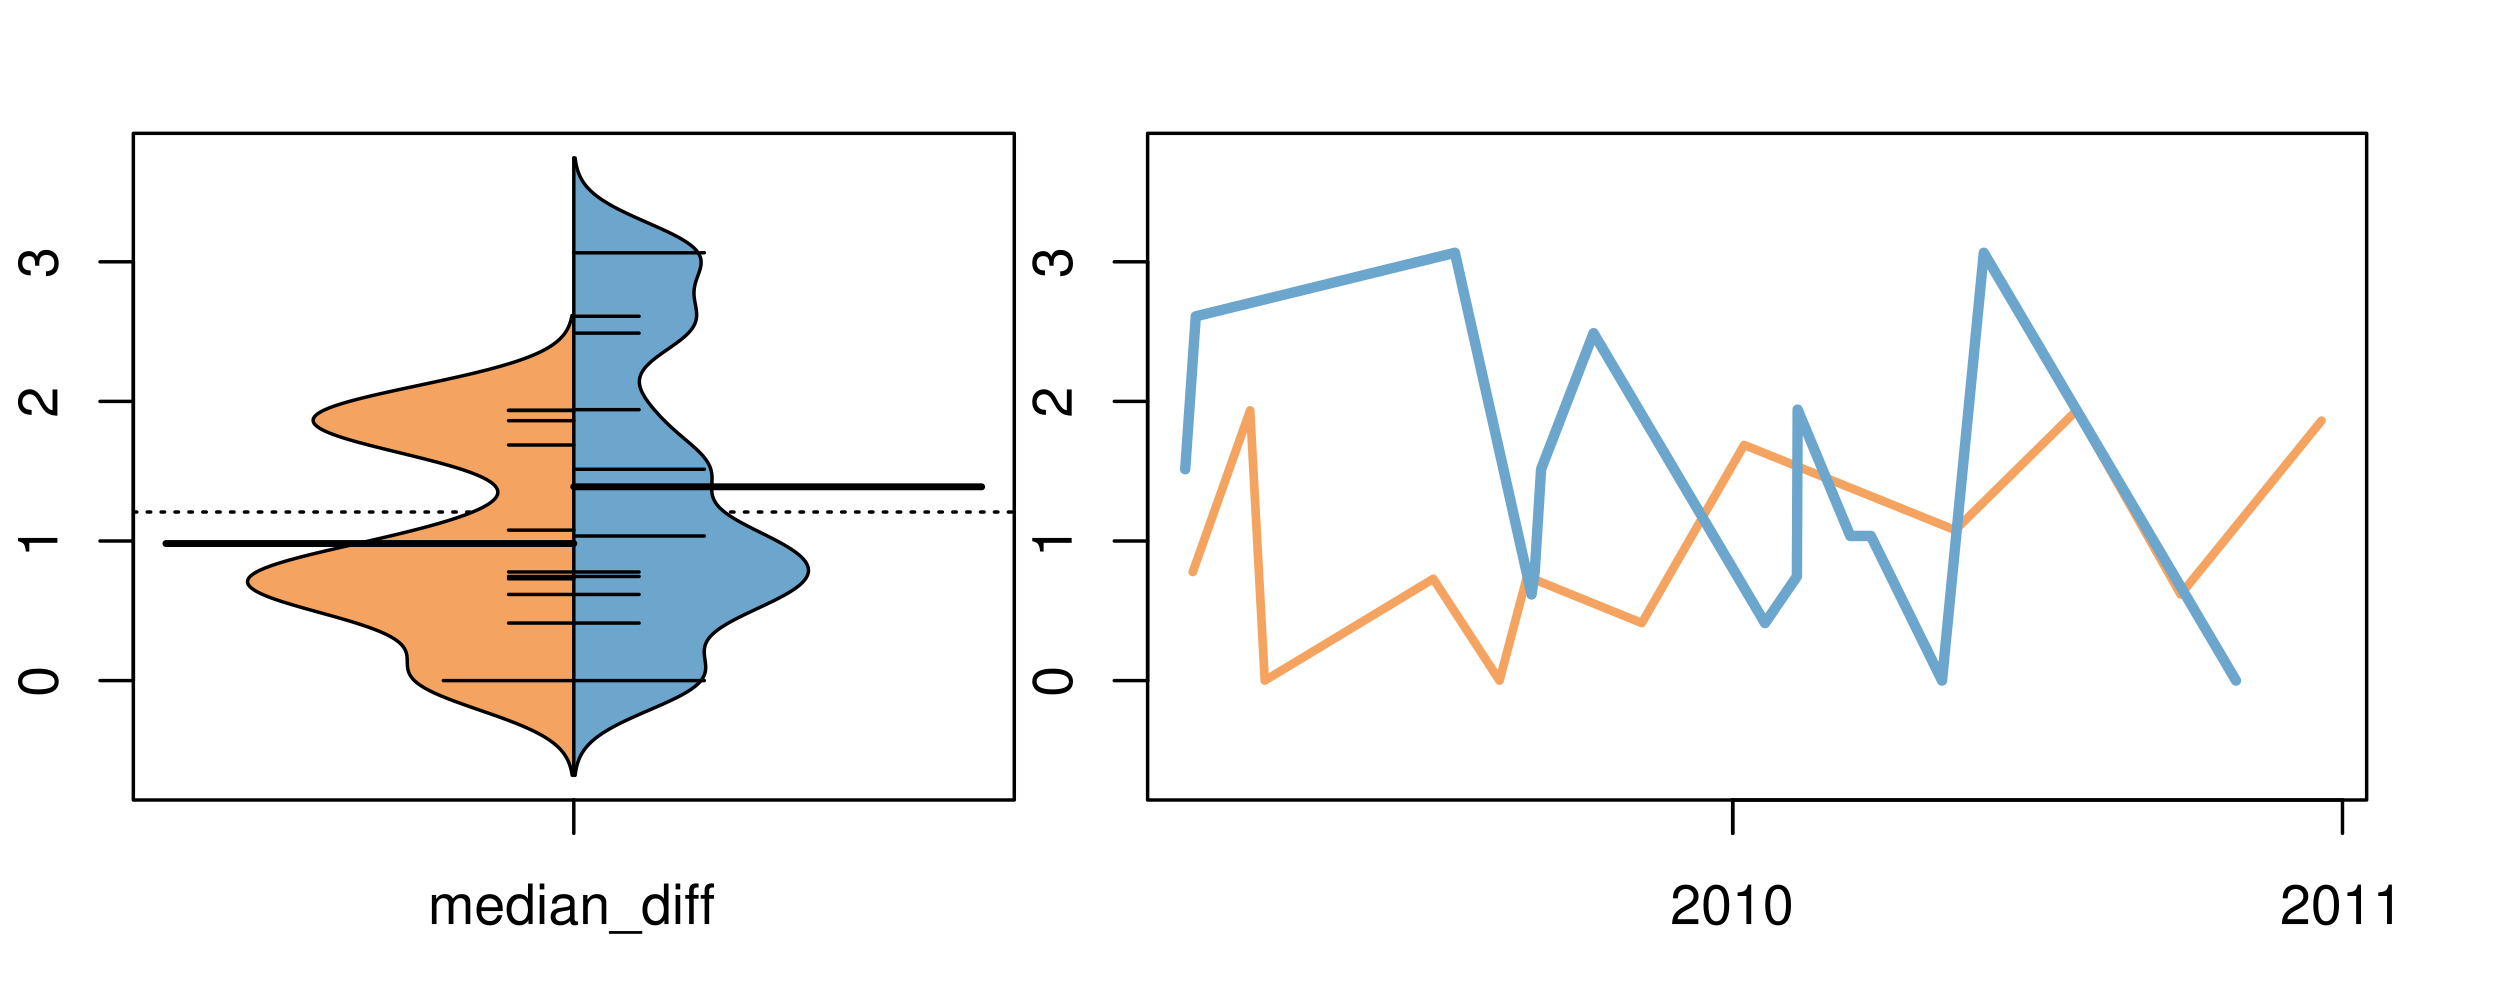 <?xml version="1.0" encoding="UTF-8"?>
<svg xmlns="http://www.w3.org/2000/svg" xmlns:xlink="http://www.w3.org/1999/xlink" width="540pt" height="216pt" viewBox="0 0 540 216" version="1.1">
<defs>
<g>
<symbol overflow="visible" id="glyph0-0">
<path style="stroke:none;" d="M -8.516 -3.297 C -8.516 -2.516 -8.156 -1.781 -7.578 -1.344 C -6.828 -0.797 -5.688 -0.516 -4.109 -0.516 C -1.25 -0.516 0.281 -1.469 0.281 -3.297 C 0.281 -5.094 -1.25 -6.078 -4.047 -6.078 C -5.703 -6.078 -6.797 -5.812 -7.578 -5.25 C -8.172 -4.812 -8.516 -4.109 -8.516 -3.297 Z M -7.578 -3.297 C -7.578 -4.438 -6.422 -5 -4.141 -5 C -1.734 -5 -0.594 -4.453 -0.594 -3.281 C -0.594 -2.156 -1.781 -1.594 -4.109 -1.594 C -6.438 -1.594 -7.578 -2.156 -7.578 -3.297 Z M -7.578 -3.297 "/>
</symbol>
<symbol overflow="visible" id="glyph0-1">
<path style="stroke:none;" d="M -6.062 -3.109 L 0 -3.109 L 0 -4.156 L -8.516 -4.156 L -8.516 -3.469 C -7.203 -3.094 -7.016 -2.859 -6.812 -1.219 L -6.062 -1.219 Z M -6.062 -3.109 "/>
</symbol>
<symbol overflow="visible" id="glyph0-2">
<path style="stroke:none;" d="M -1.047 -6.078 L -1.047 -1.594 C -1.734 -1.703 -2.188 -2.094 -2.797 -3.125 L -3.438 -4.328 C -4.094 -5.516 -4.969 -6.125 -6.016 -6.125 C -6.719 -6.125 -7.375 -5.844 -7.844 -5.344 C -8.297 -4.844 -8.516 -4.219 -8.516 -3.406 C -8.516 -2.328 -8.125 -1.531 -7.406 -1.062 C -6.953 -0.75 -6.422 -0.625 -5.562 -0.594 L -5.562 -1.656 C -6.125 -1.688 -6.484 -1.766 -6.75 -1.906 C -7.266 -2.188 -7.578 -2.734 -7.578 -3.375 C -7.578 -4.328 -6.906 -5.047 -5.984 -5.047 C -5.312 -5.047 -4.734 -4.656 -4.312 -3.906 L -3.688 -2.797 C -2.672 -1.016 -1.875 -0.5 0 -0.406 L 0 -6.078 Z M -1.047 -6.078 "/>
</symbol>
<symbol overflow="visible" id="glyph0-3">
<path style="stroke:none;" d="M -3.906 -2.656 L -3.906 -3.234 C -3.906 -4.391 -3.391 -4.984 -2.359 -4.984 C -1.297 -4.984 -0.656 -4.328 -0.656 -3.234 C -0.656 -2.078 -1.234 -1.516 -2.469 -1.438 L -2.469 -0.391 C -1.781 -0.438 -1.344 -0.547 -0.953 -0.75 C -0.141 -1.188 0.281 -2.031 0.281 -3.188 C 0.281 -4.938 -0.766 -6.078 -2.375 -6.078 C -3.453 -6.078 -4.062 -5.656 -4.406 -4.625 C -4.719 -5.422 -5.312 -5.812 -6.172 -5.812 C -7.625 -5.812 -8.516 -4.844 -8.516 -3.234 C -8.516 -1.516 -7.578 -0.594 -5.766 -0.562 L -5.766 -1.625 C -6.281 -1.625 -6.562 -1.688 -6.828 -1.812 C -7.297 -2.047 -7.578 -2.578 -7.578 -3.234 C -7.578 -4.172 -7.031 -4.734 -6.125 -4.734 C -5.531 -4.734 -5.172 -4.531 -4.984 -4.062 C -4.859 -3.766 -4.812 -3.391 -4.797 -2.656 Z M -3.906 -2.656 "/>
</symbol>
<symbol overflow="visible" id="glyph0-4">
<path style="stroke:none;" d="M -8.75 -5.938 L -8.75 -4.938 L -5.5 -4.938 C -6.125 -4.531 -6.469 -3.859 -6.469 -3.016 C -6.469 -1.375 -5.156 -0.312 -3.156 -0.312 C -1.031 -0.312 0.281 -1.359 0.281 -3.047 C 0.281 -3.906 -0.047 -4.516 -0.828 -5.047 L 0 -5.047 L 0 -5.938 Z M -5.531 -3.188 C -5.531 -4.266 -4.578 -4.938 -3.078 -4.938 C -1.625 -4.938 -0.656 -4.25 -0.656 -3.188 C -0.656 -2.094 -1.625 -1.359 -3.094 -1.359 C -4.562 -1.359 -5.531 -2.094 -5.531 -3.188 Z M -5.531 -3.188 "/>
</symbol>
<symbol overflow="visible" id="glyph0-5">
<path style="stroke:none;" d="M -6.281 -3.094 L -6.281 -2.047 L -7.266 -2.047 C -7.688 -2.047 -7.906 -2.297 -7.906 -2.75 C -7.906 -2.828 -7.906 -2.875 -7.891 -3.094 L -8.719 -3.094 C -8.766 -2.875 -8.781 -2.734 -8.781 -2.531 C -8.781 -1.609 -8.25 -1.062 -7.359 -1.062 L -6.281 -1.062 L -6.281 -0.219 L -5.469 -0.219 L -5.469 -1.062 L 0 -1.062 L 0 -2.047 L -5.469 -2.047 L -5.469 -3.094 Z M -6.281 -3.094 "/>
</symbol>
<symbol overflow="visible" id="glyph0-6">
<path style="stroke:none;" d="M 1.516 -6.938 L 1.516 0.266 L 2.109 0.266 L 2.109 -6.938 Z M 1.516 -6.938 "/>
</symbol>
<symbol overflow="visible" id="glyph0-7">
<path style="stroke:none;" d="M -6.469 -3.266 C -6.469 -1.5 -5.203 -0.438 -3.094 -0.438 C -0.984 -0.438 0.281 -1.484 0.281 -3.281 C 0.281 -5.047 -0.984 -6.125 -3.047 -6.125 C -5.219 -6.125 -6.469 -5.078 -6.469 -3.266 Z M -5.547 -3.281 C -5.547 -4.406 -4.625 -5.078 -3.062 -5.078 C -1.578 -5.078 -0.641 -4.375 -0.641 -3.281 C -0.641 -2.156 -1.578 -1.469 -3.094 -1.469 C -4.609 -1.469 -5.547 -2.156 -5.547 -3.281 Z M -5.547 -3.281 "/>
</symbol>
<symbol overflow="visible" id="glyph0-8">
<path style="stroke:none;" d="M -8.75 -1.828 L -8.75 -0.812 L 0 -0.812 L 0 -1.828 Z M -8.75 -1.828 "/>
</symbol>
<symbol overflow="visible" id="glyph0-9">
<path style="stroke:none;" d="M -1.25 -2.297 L -1.25 -1.047 L 0 -1.047 L 0 -2.297 Z M -1.25 -2.297 "/>
</symbol>
<symbol overflow="visible" id="glyph0-10">
<path style="stroke:none;" d="M 0 -3.422 L -6.281 -5.828 L -6.281 -4.703 L -1.188 -2.922 L -6.281 -1.25 L -6.281 -0.125 L 0 -2.328 Z M 0 -3.422 "/>
</symbol>
<symbol overflow="visible" id="glyph0-11">
<path style="stroke:none;" d="M -0.594 -6.422 C -0.562 -6.312 -0.562 -6.266 -0.562 -6.203 C -0.562 -5.859 -0.75 -5.656 -1.062 -5.656 L -4.75 -5.656 C -5.875 -5.656 -6.469 -4.844 -6.469 -3.297 C -6.469 -2.391 -6.203 -1.625 -5.734 -1.219 C -5.406 -0.922 -5.047 -0.797 -4.422 -0.781 L -4.422 -1.781 C -5.203 -1.875 -5.547 -2.328 -5.547 -3.266 C -5.547 -4.156 -5.203 -4.672 -4.609 -4.672 L -4.344 -4.672 C -3.922 -4.672 -3.75 -4.422 -3.641 -3.625 C -3.469 -2.203 -3.422 -1.984 -3.266 -1.609 C -2.969 -0.875 -2.406 -0.5 -1.578 -0.5 C -0.438 -0.5 0.281 -1.297 0.281 -2.562 C 0.281 -3.359 0 -4 -0.641 -4.703 C -0.016 -4.781 0.281 -5.094 0.281 -5.734 C 0.281 -5.938 0.25 -6.094 0.172 -6.422 Z M -1.984 -4.672 C -1.641 -4.672 -1.438 -4.578 -1.156 -4.266 C -0.797 -3.859 -0.594 -3.375 -0.594 -2.781 C -0.594 -2 -0.969 -1.547 -1.609 -1.547 C -2.266 -1.547 -2.609 -1.984 -2.766 -3.062 C -2.906 -4.109 -2.953 -4.328 -3.109 -4.672 Z M -1.984 -4.672 "/>
</symbol>
<symbol overflow="visible" id="glyph0-12">
<path style="stroke:none;" d="M 0 -5.781 L -6.281 -5.781 L -6.281 -4.781 L -2.719 -4.781 C -1.438 -4.781 -0.594 -4.109 -0.594 -3.078 C -0.594 -2.281 -1.078 -1.781 -1.844 -1.781 L -6.281 -1.781 L -6.281 -0.781 L -1.438 -0.781 C -0.391 -0.781 0.281 -1.562 0.281 -2.781 C 0.281 -3.703 -0.047 -4.297 -0.875 -4.891 L 0 -4.891 Z M 0 -5.781 "/>
</symbol>
<symbol overflow="visible" id="glyph0-13">
<path style="stroke:none;" d="M -2.812 -6.156 C -3.766 -6.156 -4.344 -6.078 -4.812 -5.906 C -5.844 -5.5 -6.469 -4.531 -6.469 -3.359 C -6.469 -1.609 -5.125 -0.484 -3.062 -0.484 C -1 -0.484 0.281 -1.578 0.281 -3.344 C 0.281 -4.781 -0.547 -5.766 -1.906 -6.031 L -1.906 -5.016 C -1.078 -4.734 -0.641 -4.172 -0.641 -3.375 C -0.641 -2.734 -0.938 -2.203 -1.469 -1.859 C -1.828 -1.625 -2.188 -1.531 -2.812 -1.531 Z M -3.625 -1.547 C -4.781 -1.625 -5.547 -2.344 -5.547 -3.344 C -5.547 -4.328 -4.734 -5.094 -3.703 -5.094 C -3.672 -5.094 -3.641 -5.094 -3.625 -5.078 Z M -3.625 -1.547 "/>
</symbol>
<symbol overflow="visible" id="glyph1-0">
<path style="stroke:none;" d="M 0.844 -6.281 L 0.844 0 L 1.844 0 L 1.844 -3.953 C 1.844 -4.859 2.516 -5.594 3.328 -5.594 C 4.062 -5.594 4.484 -5.141 4.484 -4.328 L 4.484 0 L 5.5 0 L 5.5 -3.953 C 5.5 -4.859 6.156 -5.594 6.969 -5.594 C 7.703 -5.594 8.141 -5.125 8.141 -4.328 L 8.141 0 L 9.141 0 L 9.141 -4.719 C 9.141 -5.844 8.5 -6.469 7.312 -6.469 C 6.484 -6.469 5.969 -6.219 5.391 -5.516 C 5.016 -6.188 4.516 -6.469 3.703 -6.469 C 2.859 -6.469 2.297 -6.156 1.766 -5.406 L 1.766 -6.281 Z M 0.844 -6.281 "/>
</symbol>
<symbol overflow="visible" id="glyph1-1">
<path style="stroke:none;" d="M 6.156 -2.812 C 6.156 -3.766 6.078 -4.344 5.906 -4.812 C 5.5 -5.844 4.531 -6.469 3.359 -6.469 C 1.609 -6.469 0.484 -5.125 0.484 -3.062 C 0.484 -1 1.578 0.281 3.344 0.281 C 4.781 0.281 5.766 -0.547 6.031 -1.906 L 5.016 -1.906 C 4.734 -1.078 4.172 -0.641 3.375 -0.641 C 2.734 -0.641 2.203 -0.938 1.859 -1.469 C 1.625 -1.828 1.531 -2.188 1.531 -2.812 Z M 1.547 -3.625 C 1.625 -4.781 2.344 -5.547 3.344 -5.547 C 4.328 -5.547 5.094 -4.734 5.094 -3.703 C 5.094 -3.672 5.094 -3.641 5.078 -3.625 Z M 1.547 -3.625 "/>
</symbol>
<symbol overflow="visible" id="glyph1-2">
<path style="stroke:none;" d="M 5.938 -8.75 L 4.938 -8.75 L 4.938 -5.5 C 4.531 -6.125 3.859 -6.469 3.016 -6.469 C 1.375 -6.469 0.312 -5.156 0.312 -3.156 C 0.312 -1.031 1.359 0.281 3.047 0.281 C 3.906 0.281 4.516 -0.047 5.047 -0.828 L 5.047 0 L 5.938 0 Z M 3.188 -5.531 C 4.266 -5.531 4.938 -4.578 4.938 -3.078 C 4.938 -1.625 4.25 -0.656 3.188 -0.656 C 2.094 -0.656 1.359 -1.625 1.359 -3.094 C 1.359 -4.562 2.094 -5.531 3.188 -5.531 Z M 3.188 -5.531 "/>
</symbol>
<symbol overflow="visible" id="glyph1-3">
<path style="stroke:none;" d="M 1.797 -6.281 L 0.797 -6.281 L 0.797 0 L 1.797 0 Z M 1.797 -8.75 L 0.797 -8.75 L 0.797 -7.484 L 1.797 -7.484 Z M 1.797 -8.75 "/>
</symbol>
<symbol overflow="visible" id="glyph1-4">
<path style="stroke:none;" d="M 6.422 -0.594 C 6.312 -0.562 6.266 -0.562 6.203 -0.562 C 5.859 -0.562 5.656 -0.75 5.656 -1.062 L 5.656 -4.75 C 5.656 -5.875 4.844 -6.469 3.297 -6.469 C 2.391 -6.469 1.625 -6.203 1.219 -5.734 C 0.922 -5.406 0.797 -5.047 0.781 -4.422 L 1.781 -4.422 C 1.875 -5.203 2.328 -5.547 3.266 -5.547 C 4.156 -5.547 4.672 -5.203 4.672 -4.609 L 4.672 -4.344 C 4.672 -3.922 4.422 -3.75 3.625 -3.641 C 2.203 -3.469 1.984 -3.422 1.609 -3.266 C 0.875 -2.969 0.5 -2.406 0.5 -1.578 C 0.5 -0.438 1.297 0.281 2.562 0.281 C 3.359 0.281 4 0 4.703 -0.641 C 4.781 -0.016 5.094 0.281 5.734 0.281 C 5.938 0.281 6.094 0.25 6.422 0.172 Z M 4.672 -1.984 C 4.672 -1.641 4.578 -1.438 4.266 -1.156 C 3.859 -0.797 3.375 -0.594 2.781 -0.594 C 2 -0.594 1.547 -0.969 1.547 -1.609 C 1.547 -2.266 1.984 -2.609 3.062 -2.766 C 4.109 -2.906 4.328 -2.953 4.672 -3.109 Z M 4.672 -1.984 "/>
</symbol>
<symbol overflow="visible" id="glyph1-5">
<path style="stroke:none;" d="M 0.844 -6.281 L 0.844 0 L 1.844 0 L 1.844 -3.469 C 1.844 -4.75 2.516 -5.594 3.547 -5.594 C 4.344 -5.594 4.844 -5.109 4.844 -4.359 L 4.844 0 L 5.844 0 L 5.844 -4.75 C 5.844 -5.797 5.062 -6.469 3.859 -6.469 C 2.922 -6.469 2.312 -6.109 1.766 -5.234 L 1.766 -6.281 Z M 0.844 -6.281 "/>
</symbol>
<symbol overflow="visible" id="glyph1-6">
<path style="stroke:none;" d="M 6.938 1.516 L -0.266 1.516 L -0.266 2.109 L 6.938 2.109 Z M 6.938 1.516 "/>
</symbol>
<symbol overflow="visible" id="glyph1-7">
<path style="stroke:none;" d="M 3.094 -6.281 L 2.047 -6.281 L 2.047 -7.266 C 2.047 -7.688 2.297 -7.906 2.75 -7.906 C 2.828 -7.906 2.875 -7.906 3.094 -7.891 L 3.094 -8.719 C 2.875 -8.766 2.734 -8.781 2.531 -8.781 C 1.609 -8.781 1.062 -8.25 1.062 -7.359 L 1.062 -6.281 L 0.219 -6.281 L 0.219 -5.469 L 1.062 -5.469 L 1.062 0 L 2.047 0 L 2.047 -5.469 L 3.094 -5.469 Z M 3.094 -6.281 "/>
</symbol>
<symbol overflow="visible" id="glyph1-8">
<path style="stroke:none;" d="M 6.078 -1.047 L 1.594 -1.047 C 1.703 -1.734 2.094 -2.188 3.125 -2.797 L 4.328 -3.438 C 5.516 -4.094 6.125 -4.969 6.125 -6.016 C 6.125 -6.719 5.844 -7.375 5.344 -7.844 C 4.844 -8.297 4.219 -8.516 3.406 -8.516 C 2.328 -8.516 1.531 -8.125 1.062 -7.406 C 0.75 -6.953 0.625 -6.422 0.594 -5.562 L 1.656 -5.562 C 1.688 -6.125 1.766 -6.484 1.906 -6.75 C 2.188 -7.266 2.734 -7.578 3.375 -7.578 C 4.328 -7.578 5.047 -6.906 5.047 -5.984 C 5.047 -5.312 4.656 -4.734 3.906 -4.312 L 2.797 -3.688 C 1.016 -2.672 0.5 -1.875 0.406 0 L 6.078 0 Z M 6.078 -1.047 "/>
</symbol>
<symbol overflow="visible" id="glyph1-9">
<path style="stroke:none;" d="M 3.297 -8.516 C 2.516 -8.516 1.781 -8.156 1.344 -7.578 C 0.797 -6.828 0.516 -5.688 0.516 -4.109 C 0.516 -1.25 1.469 0.281 3.297 0.281 C 5.094 0.281 6.078 -1.25 6.078 -4.047 C 6.078 -5.703 5.812 -6.797 5.25 -7.578 C 4.812 -8.172 4.109 -8.516 3.297 -8.516 Z M 3.297 -7.578 C 4.438 -7.578 5 -6.422 5 -4.141 C 5 -1.734 4.453 -0.594 3.281 -0.594 C 2.156 -0.594 1.594 -1.781 1.594 -4.109 C 1.594 -6.438 2.156 -7.578 3.297 -7.578 Z M 3.297 -7.578 "/>
</symbol>
<symbol overflow="visible" id="glyph1-10">
<path style="stroke:none;" d="M 3.109 -6.062 L 3.109 0 L 4.156 0 L 4.156 -8.516 L 3.469 -8.516 C 3.094 -7.203 2.859 -7.016 1.219 -6.812 L 1.219 -6.062 Z M 3.109 -6.062 "/>
</symbol>
</g>
<clipPath id="clip1">
  <path d="M 28.801 28.801 L 220.086 28.801 L 220.086 173.801 L 28.801 173.801 Z M 28.801 28.801 "/>
</clipPath>
<clipPath id="clip2">
  <path d="M 247.887 28.801 L 512.199 28.801 L 512.199 173.801 L 247.887 173.801 Z M 247.887 28.801 "/>
</clipPath>
<clipPath id="clip3">
  <path d="M 233.484 14.398 L 526.598 14.398 L 526.598 188.199 L 233.484 188.199 Z M 233.484 14.398 "/>
</clipPath>
<clipPath id="clip4">
  <path d="M 247.887 28.801 L 512.199 28.801 L 512.199 173.801 L 247.887 173.801 Z M 247.887 28.801 "/>
</clipPath>
</defs>
<g id="surface1096">
<path style="fill:none;stroke-width:0.75;stroke-linecap:round;stroke-linejoin:round;stroke:rgb(0%,0%,0%);stroke-opacity:1;stroke-miterlimit:10;" d="M 28.801 172.801 L 219.086 172.801 L 219.086 28.801 L 28.801 28.801 L 28.801 172.801 "/>
<path style="fill:none;stroke-width:0.75;stroke-linecap:round;stroke-linejoin:round;stroke:rgb(0%,0%,0%);stroke-opacity:1;stroke-miterlimit:10;" d="M 28.801 147.004 L 28.801 56.555 "/>
<path style="fill:none;stroke-width:0.75;stroke-linecap:round;stroke-linejoin:round;stroke:rgb(0%,0%,0%);stroke-opacity:1;stroke-miterlimit:10;" d="M 28.801 147.004 L 21.602 147.004 "/>
<path style="fill:none;stroke-width:0.75;stroke-linecap:round;stroke-linejoin:round;stroke:rgb(0%,0%,0%);stroke-opacity:1;stroke-miterlimit:10;" d="M 28.801 116.855 L 21.602 116.855 "/>
<path style="fill:none;stroke-width:0.75;stroke-linecap:round;stroke-linejoin:round;stroke:rgb(0%,0%,0%);stroke-opacity:1;stroke-miterlimit:10;" d="M 28.801 86.707 L 21.602 86.707 "/>
<path style="fill:none;stroke-width:0.75;stroke-linecap:round;stroke-linejoin:round;stroke:rgb(0%,0%,0%);stroke-opacity:1;stroke-miterlimit:10;" d="M 28.801 56.555 L 21.602 56.555 "/>
<g style="fill:rgb(0%,0%,0%);fill-opacity:1;">
  <use xlink:href="#glyph0-0" x="12.396" y="150.504"/>
</g>
<g style="fill:rgb(0%,0%,0%);fill-opacity:1;">
  <use xlink:href="#glyph0-1" x="12.396" y="120.355"/>
</g>
<g style="fill:rgb(0%,0%,0%);fill-opacity:1;">
  <use xlink:href="#glyph0-2" x="12.396" y="90.207"/>
</g>
<g style="fill:rgb(0%,0%,0%);fill-opacity:1;">
  <use xlink:href="#glyph0-3" x="12.396" y="60.055"/>
</g>
<path style="fill:none;stroke-width:0.75;stroke-linecap:round;stroke-linejoin:round;stroke:rgb(0%,0%,0%);stroke-opacity:1;stroke-miterlimit:10;" d="M 123.941 172.801 L 123.941 172.801 "/>
<path style="fill:none;stroke-width:0.75;stroke-linecap:round;stroke-linejoin:round;stroke:rgb(0%,0%,0%);stroke-opacity:1;stroke-miterlimit:10;" d="M 123.941 172.801 L 123.941 180 "/>
<g style="fill:rgb(0%,0%,0%);fill-opacity:1;">
  <use xlink:href="#glyph1-0" x="92.441" y="199.596"/>
  <use xlink:href="#glyph1-1" x="102.438" y="199.596"/>
  <use xlink:href="#glyph1-2" x="109.109" y="199.596"/>
  <use xlink:href="#glyph1-3" x="115.781" y="199.596"/>
  <use xlink:href="#glyph1-4" x="118.445" y="199.596"/>
  <use xlink:href="#glyph1-5" x="125.117" y="199.596"/>
  <use xlink:href="#glyph1-6" x="131.789" y="199.596"/>
  <use xlink:href="#glyph1-2" x="138.461" y="199.596"/>
  <use xlink:href="#glyph1-3" x="145.133" y="199.596"/>
  <use xlink:href="#glyph1-7" x="147.797" y="199.596"/>
  <use xlink:href="#glyph1-7" x="151.133" y="199.596"/>
</g>
<g clip-path="url(#clip1)" clip-rule="nonzero">
<path style="fill:none;stroke-width:0.75;stroke-linecap:round;stroke-linejoin:round;stroke:rgb(0%,0%,0%);stroke-opacity:1;stroke-dasharray:0.75,2.25;stroke-miterlimit:10;" d="M 28.801 110.598 L 219.086 110.598 "/>
<path style=" stroke:none;fill-rule:nonzero;fill:rgb(95.686%,64.314%,37.647%);fill-opacity:1;" d="M 123.941 68.172 L 123.531 68.172 L 123.496 68.367 L 123.457 68.559 L 123.316 69.145 L 123.262 69.336 L 123.203 69.531 L 123.141 69.727 L 123.074 69.922 L 123 70.113 L 122.926 70.309 L 122.754 70.699 L 122.66 70.891 L 122.559 71.086 L 122.453 71.281 L 122.336 71.477 L 122.215 71.668 L 122.086 71.863 L 121.945 72.059 L 121.801 72.254 L 121.645 72.445 L 121.48 72.641 L 121.305 72.836 L 121.121 73.027 L 120.926 73.223 L 120.723 73.418 L 120.5 73.613 L 120.273 73.805 L 120.031 74 L 119.773 74.195 L 119.508 74.391 L 119.23 74.582 L 118.93 74.777 L 118.625 74.973 L 118.301 75.168 L 117.957 75.359 L 117.605 75.555 L 117.234 75.75 L 116.848 75.945 L 116.449 76.137 L 116.027 76.332 L 115.59 76.527 L 115.141 76.723 L 114.664 76.914 L 114.172 77.109 L 113.668 77.305 L 113.141 77.5 L 112.598 77.691 L 112.039 77.887 L 111.453 78.082 L 110.859 78.277 L 110.242 78.469 L 109.605 78.664 L 108.957 78.859 L 108.285 79.055 L 107.594 79.246 L 106.895 79.441 L 106.168 79.637 L 105.43 79.832 L 104.68 80.023 L 103.906 80.219 L 103.121 80.414 L 102.32 80.609 L 101.504 80.801 L 100.68 80.996 L 99.84 81.191 L 98.988 81.387 L 98.129 81.578 L 97.254 81.773 L 96.375 81.969 L 95.488 82.16 L 93.691 82.551 L 92.785 82.746 L 91.875 82.938 L 90.965 83.133 L 90.051 83.328 L 89.141 83.523 L 88.23 83.715 L 87.324 83.91 L 86.422 84.105 L 85.523 84.301 L 84.633 84.492 L 83.754 84.688 L 82.879 84.883 L 82.02 85.078 L 81.176 85.27 L 80.34 85.465 L 79.523 85.66 L 78.723 85.855 L 77.938 86.047 L 77.18 86.242 L 76.438 86.438 L 75.715 86.633 L 75.027 86.824 L 74.355 87.02 L 73.711 87.215 L 73.098 87.41 L 72.504 87.602 L 71.949 87.797 L 71.422 87.992 L 70.922 88.188 L 70.461 88.379 L 70.031 88.574 L 69.625 88.77 L 69.27 88.965 L 68.945 89.156 L 68.645 89.352 L 68.398 89.547 L 68.176 89.742 L 67.992 89.934 L 67.852 90.129 L 67.742 90.324 L 67.668 90.52 L 67.641 90.711 L 67.641 90.906 L 67.684 91.102 L 67.766 91.293 L 67.871 91.488 L 68.031 91.684 L 68.219 91.879 L 68.434 92.07 L 68.699 92.266 L 68.988 92.461 L 69.309 92.656 L 69.672 92.848 L 70.059 93.043 L 70.477 93.238 L 70.93 93.434 L 71.402 93.625 L 71.91 93.82 L 72.445 94.016 L 73 94.211 L 73.586 94.402 L 74.191 94.598 L 74.816 94.793 L 75.469 94.988 L 76.137 95.18 L 76.816 95.375 L 77.523 95.57 L 78.242 95.766 L 78.973 95.957 L 79.719 96.152 L 80.473 96.348 L 81.234 96.543 L 82.012 96.734 L 82.789 96.93 L 83.574 97.125 L 84.367 97.32 L 85.16 97.512 L 85.953 97.707 L 86.75 97.902 L 87.543 98.098 L 88.332 98.289 L 89.121 98.484 L 89.906 98.68 L 90.68 98.875 L 91.453 99.066 L 92.215 99.262 L 92.965 99.457 L 93.707 99.652 L 94.438 99.844 L 95.152 100.039 L 95.859 100.234 L 96.547 100.43 L 97.223 100.621 L 97.883 100.816 L 98.52 101.012 L 99.145 101.203 L 99.754 101.398 L 100.332 101.594 L 100.898 101.789 L 101.449 101.98 L 101.969 102.176 L 102.473 102.371 L 102.953 102.566 L 103.41 102.758 L 103.848 102.953 L 104.258 103.148 L 104.645 103.344 L 105.016 103.535 L 105.352 103.73 L 105.664 103.926 L 105.965 104.121 L 106.223 104.312 L 106.465 104.508 L 106.688 104.703 L 106.875 104.898 L 107.043 105.09 L 107.188 105.285 L 107.301 105.48 L 107.398 105.676 L 107.465 105.867 L 107.508 106.062 L 107.531 106.258 L 107.523 106.453 L 107.492 106.645 L 107.445 106.84 L 107.363 107.035 L 107.262 107.23 L 107.141 107.422 L 106.988 107.617 L 106.82 107.812 L 106.633 108.008 L 106.414 108.199 L 106.18 108.395 L 105.922 108.59 L 105.641 108.785 L 105.344 108.977 L 105.023 109.172 L 104.68 109.367 L 104.32 109.562 L 103.938 109.754 L 103.539 109.949 L 103.125 110.145 L 102.68 110.336 L 102.227 110.531 L 101.754 110.727 L 101.258 110.922 L 100.75 111.113 L 100.227 111.309 L 99.68 111.504 L 99.125 111.699 L 98.547 111.891 L 97.957 112.086 L 97.352 112.281 L 96.73 112.477 L 96.094 112.668 L 95.445 112.863 L 94.777 113.059 L 94.102 113.254 L 93.414 113.445 L 92.707 113.641 L 91.988 113.836 L 91.262 114.031 L 90.52 114.223 L 89.77 114.418 L 89.008 114.613 L 88.234 114.809 L 87.457 115 L 86.664 115.195 L 85.863 115.391 L 85.059 115.586 L 84.242 115.777 L 83.422 115.973 L 82.594 116.168 L 81.758 116.363 L 80.922 116.555 L 80.078 116.75 L 78.383 117.141 L 77.535 117.332 L 74.98 117.918 L 74.133 118.109 L 73.285 118.305 L 72.445 118.5 L 71.609 118.695 L 70.777 118.887 L 69.953 119.082 L 69.137 119.277 L 68.328 119.469 L 67.531 119.664 L 66.746 119.859 L 65.969 120.055 L 65.211 120.246 L 64.465 120.441 L 63.734 120.637 L 63.023 120.832 L 62.324 121.023 L 61.648 121.219 L 60.996 121.414 L 60.355 121.609 L 59.746 121.801 L 59.156 121.996 L 58.586 122.191 L 58.051 122.387 L 57.539 122.578 L 57.047 122.773 L 56.594 122.969 L 56.164 123.164 L 55.762 123.355 L 55.398 123.551 L 55.055 123.746 L 54.746 123.941 L 54.477 124.133 L 54.227 124.328 L 54.02 124.523 L 53.848 124.719 L 53.695 124.91 L 53.594 125.105 L 53.516 125.301 L 53.465 125.496 L 53.469 125.688 L 53.492 125.883 L 53.547 126.078 L 53.648 126.273 L 53.77 126.465 L 53.926 126.66 L 54.125 126.855 L 54.344 127.051 L 54.598 127.242 L 54.887 127.438 L 55.195 127.633 L 55.543 127.828 L 55.918 128.02 L 56.309 128.215 L 56.742 128.41 L 57.191 128.605 L 57.664 128.797 L 58.168 128.992 L 58.688 129.188 L 59.227 129.379 L 59.793 129.574 L 60.371 129.77 L 60.969 129.965 L 61.582 130.156 L 62.211 130.352 L 62.852 130.547 L 63.508 130.742 L 64.168 130.934 L 64.844 131.129 L 66.211 131.52 L 66.906 131.711 L 69.004 132.297 L 69.703 132.488 L 71.102 132.879 L 71.793 133.074 L 72.48 133.266 L 73.16 133.461 L 73.836 133.656 L 74.5 133.852 L 75.156 134.043 L 75.805 134.238 L 76.434 134.434 L 77.055 134.629 L 77.664 134.82 L 78.254 135.016 L 78.836 135.211 L 79.398 135.406 L 79.941 135.598 L 80.473 135.793 L 80.984 135.988 L 81.477 136.184 L 81.953 136.375 L 82.41 136.57 L 82.844 136.766 L 83.266 136.961 L 83.66 137.152 L 84.039 137.348 L 84.402 137.543 L 84.738 137.738 L 85.055 137.93 L 85.359 138.125 L 85.633 138.32 L 85.898 138.512 L 86.141 138.707 L 86.363 138.902 L 86.57 139.098 L 86.758 139.289 L 86.926 139.484 L 87.082 139.68 L 87.219 139.875 L 87.344 140.066 L 87.457 140.262 L 87.547 140.457 L 87.633 140.652 L 87.703 140.844 L 87.762 141.039 L 87.812 141.234 L 87.855 141.43 L 87.887 141.621 L 87.91 141.816 L 87.93 142.012 L 87.941 142.207 L 87.953 142.398 L 87.961 142.594 L 87.969 142.984 L 87.973 143.176 L 87.988 143.566 L 88 143.762 L 88.016 143.953 L 88.035 144.148 L 88.062 144.344 L 88.098 144.539 L 88.141 144.73 L 88.195 144.926 L 88.254 145.121 L 88.328 145.316 L 88.414 145.508 L 88.508 145.703 L 88.621 145.898 L 88.742 146.094 L 88.879 146.285 L 89.031 146.48 L 89.199 146.676 L 89.379 146.871 L 89.578 147.062 L 89.793 147.258 L 90.02 147.453 L 90.27 147.645 L 90.531 147.84 L 90.809 148.035 L 91.109 148.23 L 91.418 148.422 L 91.746 148.617 L 92.094 148.812 L 92.449 149.008 L 92.828 149.199 L 93.219 149.395 L 93.621 149.59 L 94.047 149.785 L 94.48 149.977 L 94.922 150.172 L 95.387 150.367 L 95.855 150.562 L 96.336 150.754 L 96.832 150.949 L 97.336 151.145 L 97.848 151.34 L 98.367 151.531 L 98.895 151.727 L 99.973 152.117 L 100.52 152.309 L 101.07 152.504 L 101.625 152.699 L 102.184 152.895 L 102.742 153.086 L 103.301 153.281 L 103.863 153.477 L 104.422 153.672 L 104.98 153.863 L 105.539 154.059 L 106.094 154.254 L 106.645 154.449 L 107.191 154.641 L 107.734 154.836 L 108.27 155.031 L 108.801 155.227 L 109.324 155.418 L 109.844 155.613 L 110.352 155.809 L 110.852 156.004 L 111.348 156.195 L 111.828 156.391 L 112.301 156.586 L 112.77 156.781 L 113.219 156.973 L 113.664 157.168 L 114.098 157.363 L 114.52 157.555 L 114.934 157.75 L 115.332 157.945 L 115.723 158.141 L 116.102 158.332 L 116.465 158.527 L 116.82 158.723 L 117.168 158.918 L 117.496 159.109 L 117.816 159.305 L 118.129 159.5 L 118.426 159.695 L 118.711 159.887 L 118.988 160.082 L 119.254 160.277 L 119.508 160.473 L 119.754 160.664 L 119.984 160.859 L 120.211 161.055 L 120.426 161.25 L 120.629 161.441 L 120.824 161.637 L 121.008 161.832 L 121.188 162.027 L 121.355 162.219 L 121.516 162.414 L 121.668 162.609 L 121.812 162.805 L 121.949 162.996 L 122.078 163.191 L 122.199 163.387 L 122.316 163.582 L 122.426 163.773 L 122.527 163.969 L 122.625 164.164 L 122.719 164.359 L 122.801 164.551 L 122.883 164.746 L 122.961 164.941 L 123.031 165.137 L 123.098 165.328 L 123.16 165.523 L 123.219 165.719 L 123.273 165.914 L 123.324 166.105 L 123.371 166.301 L 123.414 166.496 L 123.457 166.688 L 123.496 166.883 L 123.531 167.078 L 123.562 167.273 L 123.594 167.465 L 123.941 167.465 Z M 123.941 68.172 "/>
<path style="fill:none;stroke-width:0.75;stroke-linecap:round;stroke-linejoin:round;stroke:rgb(0%,0%,0%);stroke-opacity:1;stroke-miterlimit:10;" d="M 123.941 68.172 L 123.531 68.172 L 123.496 68.367 L 123.457 68.559 L 123.316 69.145 L 123.262 69.336 L 123.203 69.531 L 123.141 69.727 L 123.074 69.922 L 123 70.113 L 122.926 70.309 L 122.754 70.699 L 122.66 70.891 L 122.559 71.086 L 122.453 71.281 L 122.336 71.477 L 122.215 71.668 L 122.086 71.863 L 121.945 72.059 L 121.801 72.254 L 121.645 72.445 L 121.48 72.641 L 121.305 72.836 L 121.121 73.027 L 120.926 73.223 L 120.723 73.418 L 120.5 73.613 L 120.273 73.805 L 120.031 74 L 119.773 74.195 L 119.508 74.391 L 119.23 74.582 L 118.93 74.777 L 118.625 74.973 L 118.301 75.168 L 117.957 75.359 L 117.605 75.555 L 117.234 75.75 L 116.848 75.945 L 116.449 76.137 L 116.027 76.332 L 115.59 76.527 L 115.141 76.723 L 114.664 76.914 L 114.172 77.109 L 113.668 77.305 L 113.141 77.5 L 112.598 77.691 L 112.039 77.887 L 111.453 78.082 L 110.859 78.277 L 110.242 78.469 L 109.605 78.664 L 108.957 78.859 L 108.285 79.055 L 107.594 79.246 L 106.895 79.441 L 106.168 79.637 L 105.43 79.832 L 104.68 80.023 L 103.906 80.219 L 103.121 80.414 L 102.32 80.609 L 101.504 80.801 L 100.68 80.996 L 99.84 81.191 L 98.988 81.387 L 98.129 81.578 L 97.254 81.773 L 96.375 81.969 L 95.488 82.16 L 93.691 82.551 L 92.785 82.746 L 91.875 82.938 L 90.965 83.133 L 90.051 83.328 L 89.141 83.523 L 88.23 83.715 L 87.324 83.91 L 86.422 84.105 L 85.523 84.301 L 84.633 84.492 L 83.754 84.688 L 82.879 84.883 L 82.02 85.078 L 81.176 85.27 L 80.34 85.465 L 79.523 85.66 L 78.723 85.855 L 77.938 86.047 L 77.18 86.242 L 76.438 86.438 L 75.715 86.633 L 75.027 86.824 L 74.355 87.02 L 73.711 87.215 L 73.098 87.41 L 72.504 87.602 L 71.949 87.797 L 71.422 87.992 L 70.922 88.188 L 70.461 88.379 L 70.031 88.574 L 69.625 88.77 L 69.27 88.965 L 68.945 89.156 L 68.645 89.352 L 68.398 89.547 L 68.176 89.742 L 67.992 89.934 L 67.852 90.129 L 67.742 90.324 L 67.668 90.52 L 67.641 90.711 L 67.641 90.906 L 67.684 91.102 L 67.766 91.293 L 67.871 91.488 L 68.031 91.684 L 68.219 91.879 L 68.434 92.07 L 68.699 92.266 L 68.988 92.461 L 69.309 92.656 L 69.672 92.848 L 70.059 93.043 L 70.477 93.238 L 70.93 93.434 L 71.402 93.625 L 71.91 93.82 L 72.445 94.016 L 73 94.211 L 73.586 94.402 L 74.191 94.598 L 74.816 94.793 L 75.469 94.988 L 76.137 95.18 L 76.816 95.375 L 77.523 95.57 L 78.242 95.766 L 78.973 95.957 L 79.719 96.152 L 80.473 96.348 L 81.234 96.543 L 82.012 96.734 L 82.789 96.93 L 83.574 97.125 L 84.367 97.32 L 85.16 97.512 L 85.953 97.707 L 86.75 97.902 L 87.543 98.098 L 88.332 98.289 L 89.121 98.484 L 89.906 98.68 L 90.68 98.875 L 91.453 99.066 L 92.215 99.262 L 92.965 99.457 L 93.707 99.652 L 94.438 99.844 L 95.152 100.039 L 95.859 100.234 L 96.547 100.43 L 97.223 100.621 L 97.883 100.816 L 98.52 101.012 L 99.145 101.203 L 99.754 101.398 L 100.332 101.594 L 100.898 101.789 L 101.449 101.98 L 101.969 102.176 L 102.473 102.371 L 102.953 102.566 L 103.41 102.758 L 103.848 102.953 L 104.258 103.148 L 104.645 103.344 L 105.016 103.535 L 105.352 103.73 L 105.664 103.926 L 105.965 104.121 L 106.223 104.312 L 106.465 104.508 L 106.688 104.703 L 106.875 104.898 L 107.043 105.09 L 107.188 105.285 L 107.301 105.48 L 107.398 105.676 L 107.465 105.867 L 107.508 106.062 L 107.531 106.258 L 107.523 106.453 L 107.492 106.645 L 107.445 106.84 L 107.363 107.035 L 107.262 107.23 L 107.141 107.422 L 106.988 107.617 L 106.82 107.812 L 106.633 108.008 L 106.414 108.199 L 106.18 108.395 L 105.922 108.59 L 105.641 108.785 L 105.344 108.977 L 105.023 109.172 L 104.68 109.367 L 104.32 109.562 L 103.938 109.754 L 103.539 109.949 L 103.125 110.145 L 102.68 110.336 L 102.227 110.531 L 101.754 110.727 L 101.258 110.922 L 100.75 111.113 L 100.227 111.309 L 99.68 111.504 L 99.125 111.699 L 98.547 111.891 L 97.957 112.086 L 97.352 112.281 L 96.73 112.477 L 96.094 112.668 L 95.445 112.863 L 94.777 113.059 L 94.102 113.254 L 93.414 113.445 L 92.707 113.641 L 91.988 113.836 L 91.262 114.031 L 90.52 114.223 L 89.77 114.418 L 89.008 114.613 L 88.234 114.809 L 87.457 115 L 86.664 115.195 L 85.863 115.391 L 85.059 115.586 L 84.242 115.777 L 83.422 115.973 L 82.594 116.168 L 81.758 116.363 L 80.922 116.555 L 80.078 116.75 L 78.383 117.141 L 77.535 117.332 L 74.98 117.918 L 74.133 118.109 L 73.285 118.305 L 72.445 118.5 L 71.609 118.695 L 70.777 118.887 L 69.953 119.082 L 69.137 119.277 L 68.328 119.469 L 67.531 119.664 L 66.746 119.859 L 65.969 120.055 L 65.211 120.246 L 64.465 120.441 L 63.734 120.637 L 63.023 120.832 L 62.324 121.023 L 61.648 121.219 L 60.996 121.414 L 60.355 121.609 L 59.746 121.801 L 59.156 121.996 L 58.586 122.191 L 58.051 122.387 L 57.539 122.578 L 57.047 122.773 L 56.594 122.969 L 56.164 123.164 L 55.762 123.355 L 55.398 123.551 L 55.055 123.746 L 54.746 123.941 L 54.477 124.133 L 54.227 124.328 L 54.02 124.523 L 53.848 124.719 L 53.695 124.91 L 53.594 125.105 L 53.516 125.301 L 53.465 125.496 L 53.469 125.688 L 53.492 125.883 L 53.547 126.078 L 53.648 126.273 L 53.77 126.465 L 53.926 126.66 L 54.125 126.855 L 54.344 127.051 L 54.598 127.242 L 54.887 127.438 L 55.195 127.633 L 55.543 127.828 L 55.918 128.02 L 56.309 128.215 L 56.742 128.41 L 57.191 128.605 L 57.664 128.797 L 58.168 128.992 L 58.688 129.188 L 59.227 129.379 L 59.793 129.574 L 60.371 129.77 L 60.969 129.965 L 61.582 130.156 L 62.211 130.352 L 62.852 130.547 L 63.508 130.742 L 64.168 130.934 L 64.844 131.129 L 66.211 131.52 L 66.906 131.711 L 69.004 132.297 L 69.703 132.488 L 71.102 132.879 L 71.793 133.074 L 72.48 133.266 L 73.16 133.461 L 73.836 133.656 L 74.5 133.852 L 75.156 134.043 L 75.805 134.238 L 76.434 134.434 L 77.055 134.629 L 77.664 134.82 L 78.254 135.016 L 78.836 135.211 L 79.398 135.406 L 79.941 135.598 L 80.473 135.793 L 80.984 135.988 L 81.477 136.184 L 81.953 136.375 L 82.41 136.57 L 82.844 136.766 L 83.266 136.961 L 83.66 137.152 L 84.039 137.348 L 84.402 137.543 L 84.738 137.738 L 85.055 137.93 L 85.359 138.125 L 85.633 138.32 L 85.898 138.512 L 86.141 138.707 L 86.363 138.902 L 86.57 139.098 L 86.758 139.289 L 86.926 139.484 L 87.082 139.68 L 87.219 139.875 L 87.344 140.066 L 87.457 140.262 L 87.547 140.457 L 87.633 140.652 L 87.703 140.844 L 87.762 141.039 L 87.812 141.234 L 87.855 141.43 L 87.887 141.621 L 87.91 141.816 L 87.93 142.012 L 87.941 142.207 L 87.953 142.398 L 87.961 142.594 L 87.969 142.984 L 87.973 143.176 L 87.988 143.566 L 88 143.762 L 88.016 143.953 L 88.035 144.148 L 88.062 144.344 L 88.098 144.539 L 88.141 144.73 L 88.195 144.926 L 88.254 145.121 L 88.328 145.316 L 88.414 145.508 L 88.508 145.703 L 88.621 145.898 L 88.742 146.094 L 88.879 146.285 L 89.031 146.48 L 89.199 146.676 L 89.379 146.871 L 89.578 147.062 L 89.793 147.258 L 90.02 147.453 L 90.27 147.645 L 90.531 147.84 L 90.809 148.035 L 91.109 148.23 L 91.418 148.422 L 91.746 148.617 L 92.094 148.812 L 92.449 149.008 L 92.828 149.199 L 93.219 149.395 L 93.621 149.59 L 94.047 149.785 L 94.48 149.977 L 94.922 150.172 L 95.387 150.367 L 95.855 150.562 L 96.336 150.754 L 96.832 150.949 L 97.336 151.145 L 97.848 151.34 L 98.367 151.531 L 98.895 151.727 L 99.973 152.117 L 100.52 152.309 L 101.07 152.504 L 101.625 152.699 L 102.184 152.895 L 102.742 153.086 L 103.301 153.281 L 103.863 153.477 L 104.422 153.672 L 104.98 153.863 L 105.539 154.059 L 106.094 154.254 L 106.645 154.449 L 107.191 154.641 L 107.734 154.836 L 108.27 155.031 L 108.801 155.227 L 109.324 155.418 L 109.844 155.613 L 110.352 155.809 L 110.852 156.004 L 111.348 156.195 L 111.828 156.391 L 112.301 156.586 L 112.77 156.781 L 113.219 156.973 L 113.664 157.168 L 114.098 157.363 L 114.52 157.555 L 114.934 157.75 L 115.332 157.945 L 115.723 158.141 L 116.102 158.332 L 116.465 158.527 L 116.82 158.723 L 117.168 158.918 L 117.496 159.109 L 117.816 159.305 L 118.129 159.5 L 118.426 159.695 L 118.711 159.887 L 118.988 160.082 L 119.254 160.277 L 119.508 160.473 L 119.754 160.664 L 119.984 160.859 L 120.211 161.055 L 120.426 161.25 L 120.629 161.441 L 120.824 161.637 L 121.008 161.832 L 121.188 162.027 L 121.355 162.219 L 121.516 162.414 L 121.668 162.609 L 121.812 162.805 L 121.949 162.996 L 122.078 163.191 L 122.199 163.387 L 122.316 163.582 L 122.426 163.773 L 122.527 163.969 L 122.625 164.164 L 122.719 164.359 L 122.801 164.551 L 122.883 164.746 L 122.961 164.941 L 123.031 165.137 L 123.098 165.328 L 123.16 165.523 L 123.219 165.719 L 123.273 165.914 L 123.324 166.105 L 123.371 166.301 L 123.414 166.496 L 123.457 166.688 L 123.496 166.883 L 123.531 167.078 L 123.562 167.273 L 123.594 167.465 L 123.941 167.465 "/>
<path style=" stroke:none;fill-rule:nonzero;fill:rgb(42.353%,65.098%,80.392%);fill-opacity:1;" d="M 123.941 167.465 L 124.223 167.465 L 124.254 167.207 L 124.332 166.684 L 124.375 166.422 L 124.426 166.16 L 124.48 165.902 L 124.539 165.641 L 124.605 165.379 L 124.754 164.855 L 124.84 164.598 L 124.934 164.336 L 125.031 164.074 L 125.141 163.812 L 125.258 163.555 L 125.387 163.293 L 125.52 163.031 L 125.664 162.77 L 125.824 162.508 L 125.996 162.25 L 126.176 161.988 L 126.371 161.727 L 126.578 161.465 L 126.797 161.203 L 127.027 160.945 L 127.281 160.684 L 127.543 160.422 L 127.82 160.16 L 128.113 159.898 L 128.426 159.641 L 128.75 159.379 L 129.09 159.117 L 129.453 158.855 L 129.824 158.594 L 130.215 158.336 L 130.625 158.074 L 131.051 157.812 L 131.488 157.551 L 131.945 157.289 L 132.418 157.031 L 132.902 156.77 L 133.402 156.508 L 133.922 156.246 L 134.449 155.984 L 134.988 155.727 L 135.539 155.465 L 136.105 155.203 L 136.676 154.941 L 137.254 154.68 L 137.844 154.422 L 138.434 154.16 L 139.031 153.898 L 140.234 153.375 L 140.836 153.117 L 141.438 152.855 L 142.035 152.594 L 143.215 152.07 L 143.789 151.812 L 144.359 151.551 L 144.918 151.289 L 145.465 151.027 L 145.992 150.766 L 146.508 150.508 L 147.012 150.246 L 147.488 149.984 L 147.949 149.723 L 148.391 149.461 L 148.812 149.203 L 149.207 148.941 L 149.582 148.68 L 149.938 148.418 L 150.262 148.156 L 150.562 147.898 L 150.844 147.637 L 151.098 147.375 L 151.324 147.113 L 151.531 146.852 L 151.719 146.594 L 151.871 146.332 L 152.008 146.07 L 152.125 145.809 L 152.219 145.551 L 152.293 145.289 L 152.352 145.027 L 152.395 144.766 L 152.414 144.504 L 152.426 144.246 L 152.426 143.984 L 152.414 143.723 L 152.395 143.461 L 152.367 143.199 L 152.336 142.941 L 152.297 142.68 L 152.191 141.895 L 152.16 141.637 L 152.137 141.375 L 152.117 141.113 L 152.113 140.852 L 152.117 140.59 L 152.129 140.332 L 152.164 140.07 L 152.207 139.809 L 152.266 139.547 L 152.348 139.285 L 152.445 139.027 L 152.562 138.766 L 152.695 138.504 L 152.855 138.242 L 153.035 137.98 L 153.23 137.723 L 153.457 137.461 L 153.703 137.199 L 153.965 136.938 L 154.254 136.676 L 154.566 136.418 L 154.898 136.156 L 155.246 135.895 L 155.621 135.633 L 156.016 135.371 L 156.426 135.113 L 156.852 134.852 L 157.301 134.59 L 157.762 134.328 L 158.238 134.066 L 158.73 133.809 L 159.238 133.547 L 159.75 133.285 L 160.277 133.023 L 160.812 132.762 L 161.352 132.504 L 161.898 132.242 L 163.562 131.457 L 164.121 131.199 L 164.676 130.938 L 165.227 130.676 L 165.773 130.414 L 166.316 130.152 L 166.852 129.895 L 167.379 129.633 L 167.891 129.371 L 168.395 129.109 L 168.891 128.848 L 169.367 128.59 L 169.828 128.328 L 170.277 128.066 L 170.711 127.805 L 171.117 127.547 L 171.508 127.285 L 171.883 127.023 L 172.234 126.762 L 172.562 126.5 L 172.871 126.242 L 173.16 125.98 L 173.414 125.719 L 173.648 125.457 L 173.863 125.195 L 174.051 124.938 L 174.207 124.676 L 174.344 124.414 L 174.457 124.152 L 174.535 123.891 L 174.594 123.633 L 174.625 123.371 L 174.629 123.109 L 174.605 122.848 L 174.559 122.586 L 174.492 122.328 L 174.387 122.066 L 174.262 121.805 L 174.117 121.543 L 173.945 121.281 L 173.742 121.023 L 173.523 120.762 L 173.285 120.5 L 173.012 120.238 L 172.727 119.977 L 172.418 119.719 L 172.086 119.457 L 171.734 119.195 L 171.367 118.934 L 170.98 118.672 L 170.574 118.414 L 170.156 118.152 L 169.723 117.891 L 169.27 117.629 L 168.809 117.367 L 168.336 117.109 L 167.848 116.848 L 167.352 116.586 L 166.848 116.324 L 166.34 116.062 L 163.73 114.758 L 163.207 114.5 L 162.688 114.238 L 162.172 113.977 L 161.664 113.715 L 161.16 113.453 L 160.664 113.195 L 160.184 112.934 L 159.711 112.672 L 159.25 112.41 L 158.809 112.148 L 158.379 111.891 L 157.961 111.629 L 157.566 111.367 L 157.191 111.105 L 156.828 110.844 L 156.488 110.586 L 156.172 110.324 L 155.871 110.062 L 155.59 109.801 L 155.336 109.543 L 155.102 109.281 L 154.883 109.02 L 154.691 108.758 L 154.52 108.496 L 154.367 108.238 L 154.227 107.977 L 154.117 107.715 L 154.02 107.453 L 153.934 107.191 L 153.871 106.934 L 153.82 106.672 L 153.781 106.41 L 153.754 106.148 L 153.738 105.887 L 153.73 105.629 L 153.73 105.367 L 153.734 105.105 L 153.746 104.844 L 153.754 104.582 L 153.77 104.324 L 153.781 104.062 L 153.797 103.539 L 153.797 103.277 L 153.789 103.02 L 153.777 102.758 L 153.758 102.496 L 153.723 102.234 L 153.68 101.973 L 153.629 101.715 L 153.559 101.453 L 153.48 101.191 L 153.387 100.93 L 153.281 100.668 L 153.156 100.41 L 153.023 100.148 L 152.875 99.887 L 152.711 99.625 L 152.531 99.363 L 152.344 99.105 L 152.137 98.844 L 151.922 98.582 L 151.695 98.32 L 151.457 98.059 L 151.203 97.801 L 150.945 97.539 L 150.68 97.277 L 150.402 97.016 L 150.121 96.754 L 149.832 96.496 L 149.539 96.234 L 148.938 95.711 L 148.633 95.449 L 148.328 95.191 L 148.023 94.93 L 147.715 94.668 L 147.105 94.145 L 146.801 93.887 L 146.199 93.363 L 145.613 92.84 L 145.324 92.582 L 145.039 92.32 L 144.758 92.059 L 144.48 91.797 L 144.207 91.539 L 143.938 91.277 L 143.672 91.016 L 143.156 90.492 L 142.902 90.234 L 142.41 89.711 L 141.934 89.188 L 141.703 88.93 L 141.473 88.668 L 141.027 88.145 L 140.812 87.883 L 140.602 87.625 L 140.395 87.363 L 140.195 87.102 L 140 86.84 L 139.812 86.578 L 139.629 86.32 L 139.453 86.059 L 139.285 85.797 L 139.125 85.535 L 138.973 85.273 L 138.832 85.016 L 138.703 84.754 L 138.582 84.492 L 138.473 84.23 L 138.379 83.969 L 138.293 83.711 L 138.227 83.449 L 138.172 83.188 L 138.133 82.926 L 138.109 82.664 L 138.105 82.406 L 138.117 82.145 L 138.145 81.883 L 138.195 81.621 L 138.262 81.359 L 138.344 81.102 L 138.449 80.84 L 138.574 80.578 L 138.715 80.316 L 138.871 80.055 L 139.055 79.797 L 139.254 79.535 L 139.469 79.273 L 139.707 79.012 L 139.961 78.75 L 140.227 78.492 L 140.512 78.23 L 140.809 77.969 L 141.121 77.707 L 141.445 77.445 L 141.781 77.188 L 142.129 76.926 L 142.484 76.664 L 142.844 76.402 L 143.215 76.141 L 143.586 75.883 L 145.086 74.836 L 145.457 74.578 L 145.82 74.316 L 146.18 74.055 L 146.531 73.793 L 146.871 73.531 L 147.199 73.273 L 147.52 73.012 L 147.824 72.75 L 148.117 72.488 L 148.395 72.23 L 148.656 71.969 L 148.895 71.707 L 149.121 71.445 L 149.336 71.184 L 149.523 70.926 L 149.695 70.664 L 149.852 70.402 L 149.988 70.141 L 150.102 69.879 L 150.203 69.621 L 150.289 69.359 L 150.355 69.098 L 150.406 68.836 L 150.441 68.574 L 150.465 68.316 L 150.473 68.055 L 150.473 67.793 L 150.461 67.531 L 150.438 67.27 L 150.406 67.012 L 150.371 66.75 L 150.332 66.488 L 150.238 65.965 L 150.188 65.707 L 150.094 65.184 L 150.008 64.66 L 149.977 64.402 L 149.945 64.141 L 149.922 63.879 L 149.91 63.617 L 149.902 63.355 L 149.902 63.098 L 149.914 62.836 L 149.938 62.574 L 149.965 62.312 L 150.004 62.051 L 150.055 61.793 L 150.109 61.531 L 150.172 61.27 L 150.246 61.008 L 150.324 60.746 L 150.41 60.488 L 150.59 59.965 L 150.688 59.703 L 150.781 59.441 L 150.875 59.184 L 150.969 58.922 L 151.059 58.66 L 151.141 58.398 L 151.219 58.137 L 151.285 57.879 L 151.348 57.617 L 151.391 57.355 L 151.422 57.094 L 151.441 56.832 L 151.441 56.574 L 151.426 56.312 L 151.391 56.051 L 151.336 55.789 L 151.254 55.527 L 151.156 55.27 L 151.039 55.008 L 150.887 54.746 L 150.715 54.484 L 150.52 54.227 L 150.297 53.965 L 150.047 53.703 L 149.773 53.441 L 149.48 53.18 L 149.152 52.922 L 148.805 52.66 L 148.434 52.398 L 148.039 52.137 L 147.617 51.875 L 147.18 51.617 L 146.723 51.355 L 146.242 51.094 L 145.746 50.832 L 145.234 50.57 L 144.707 50.312 L 144.164 50.051 L 143.609 49.789 L 143.047 49.527 L 142.473 49.266 L 141.895 49.008 L 141.309 48.746 L 140.129 48.223 L 139.535 47.961 L 138.945 47.703 L 138.355 47.441 L 137.77 47.18 L 137.188 46.918 L 136.617 46.656 L 136.051 46.398 L 135.492 46.137 L 134.945 45.875 L 134.41 45.613 L 133.371 45.094 L 132.875 44.832 L 132.395 44.57 L 131.922 44.309 L 131.469 44.047 L 131.031 43.789 L 130.609 43.527 L 130.199 43.266 L 129.812 43.004 L 129.441 42.742 L 129.082 42.484 L 128.742 42.223 L 128.418 41.961 L 128.109 41.699 L 127.812 41.438 L 127.539 41.18 L 127.277 40.918 L 127.023 40.656 L 126.793 40.395 L 126.574 40.133 L 126.367 39.875 L 126.172 39.613 L 125.992 39.352 L 125.824 39.09 L 125.664 38.828 L 125.52 38.57 L 125.383 38.309 L 125.258 38.047 L 125.141 37.785 L 125.031 37.523 L 124.934 37.266 L 124.84 37.004 L 124.754 36.742 L 124.676 36.48 L 124.605 36.223 L 124.539 35.961 L 124.48 35.699 L 124.426 35.438 L 124.375 35.176 L 124.332 34.918 L 124.254 34.395 L 124.223 34.133 L 123.941 34.133 Z M 123.941 167.465 "/>
<path style="fill:none;stroke-width:0.75;stroke-linecap:round;stroke-linejoin:round;stroke:rgb(0%,0%,0%);stroke-opacity:1;stroke-miterlimit:10;" d="M 123.941 167.465 L 124.223 167.465 L 124.254 167.207 L 124.332 166.684 L 124.375 166.422 L 124.426 166.16 L 124.48 165.902 L 124.539 165.641 L 124.605 165.379 L 124.754 164.855 L 124.84 164.598 L 124.934 164.336 L 125.031 164.074 L 125.141 163.812 L 125.258 163.555 L 125.387 163.293 L 125.52 163.031 L 125.664 162.77 L 125.824 162.508 L 125.996 162.25 L 126.176 161.988 L 126.371 161.727 L 126.578 161.465 L 126.797 161.203 L 127.027 160.945 L 127.281 160.684 L 127.543 160.422 L 127.82 160.16 L 128.113 159.898 L 128.426 159.641 L 128.75 159.379 L 129.09 159.117 L 129.453 158.855 L 129.824 158.594 L 130.215 158.336 L 130.625 158.074 L 131.051 157.812 L 131.488 157.551 L 131.945 157.289 L 132.418 157.031 L 132.902 156.77 L 133.402 156.508 L 133.922 156.246 L 134.449 155.984 L 134.988 155.727 L 135.539 155.465 L 136.105 155.203 L 136.676 154.941 L 137.254 154.68 L 137.844 154.422 L 138.434 154.16 L 139.031 153.898 L 140.234 153.375 L 140.836 153.117 L 141.438 152.855 L 142.035 152.594 L 143.215 152.07 L 143.789 151.812 L 144.359 151.551 L 144.918 151.289 L 145.465 151.027 L 145.992 150.766 L 146.508 150.508 L 147.012 150.246 L 147.488 149.984 L 147.949 149.723 L 148.391 149.461 L 148.812 149.203 L 149.207 148.941 L 149.582 148.68 L 149.938 148.418 L 150.262 148.156 L 150.562 147.898 L 150.844 147.637 L 151.098 147.375 L 151.324 147.113 L 151.531 146.852 L 151.719 146.594 L 151.871 146.332 L 152.008 146.07 L 152.125 145.809 L 152.219 145.551 L 152.293 145.289 L 152.352 145.027 L 152.395 144.766 L 152.414 144.504 L 152.426 144.246 L 152.426 143.984 L 152.414 143.723 L 152.395 143.461 L 152.367 143.199 L 152.336 142.941 L 152.297 142.68 L 152.191 141.895 L 152.16 141.637 L 152.137 141.375 L 152.117 141.113 L 152.113 140.852 L 152.117 140.59 L 152.129 140.332 L 152.164 140.07 L 152.207 139.809 L 152.266 139.547 L 152.348 139.285 L 152.445 139.027 L 152.562 138.766 L 152.695 138.504 L 152.855 138.242 L 153.035 137.98 L 153.23 137.723 L 153.457 137.461 L 153.703 137.199 L 153.965 136.938 L 154.254 136.676 L 154.566 136.418 L 154.898 136.156 L 155.246 135.895 L 155.621 135.633 L 156.016 135.371 L 156.426 135.113 L 156.852 134.852 L 157.301 134.59 L 157.762 134.328 L 158.238 134.066 L 158.73 133.809 L 159.238 133.547 L 159.75 133.285 L 160.277 133.023 L 160.812 132.762 L 161.352 132.504 L 161.898 132.242 L 163.562 131.457 L 164.121 131.199 L 164.676 130.938 L 165.227 130.676 L 165.773 130.414 L 166.316 130.152 L 166.852 129.895 L 167.379 129.633 L 167.891 129.371 L 168.395 129.109 L 168.891 128.848 L 169.367 128.59 L 169.828 128.328 L 170.277 128.066 L 170.711 127.805 L 171.117 127.547 L 171.508 127.285 L 171.883 127.023 L 172.234 126.762 L 172.562 126.5 L 172.871 126.242 L 173.16 125.98 L 173.414 125.719 L 173.648 125.457 L 173.863 125.195 L 174.051 124.938 L 174.207 124.676 L 174.344 124.414 L 174.457 124.152 L 174.535 123.891 L 174.594 123.633 L 174.625 123.371 L 174.629 123.109 L 174.605 122.848 L 174.559 122.586 L 174.492 122.328 L 174.387 122.066 L 174.262 121.805 L 174.117 121.543 L 173.945 121.281 L 173.742 121.023 L 173.523 120.762 L 173.285 120.5 L 173.012 120.238 L 172.727 119.977 L 172.418 119.719 L 172.086 119.457 L 171.734 119.195 L 171.367 118.934 L 170.98 118.672 L 170.574 118.414 L 170.156 118.152 L 169.723 117.891 L 169.27 117.629 L 168.809 117.367 L 168.336 117.109 L 167.848 116.848 L 167.352 116.586 L 166.848 116.324 L 166.34 116.062 L 163.73 114.758 L 163.207 114.5 L 162.688 114.238 L 162.172 113.977 L 161.664 113.715 L 161.16 113.453 L 160.664 113.195 L 160.184 112.934 L 159.711 112.672 L 159.25 112.41 L 158.809 112.148 L 158.379 111.891 L 157.961 111.629 L 157.566 111.367 L 157.191 111.105 L 156.828 110.844 L 156.488 110.586 L 156.172 110.324 L 155.871 110.062 L 155.59 109.801 L 155.336 109.543 L 155.102 109.281 L 154.883 109.02 L 154.691 108.758 L 154.52 108.496 L 154.367 108.238 L 154.227 107.977 L 154.117 107.715 L 154.02 107.453 L 153.934 107.191 L 153.871 106.934 L 153.82 106.672 L 153.781 106.41 L 153.754 106.148 L 153.738 105.887 L 153.73 105.629 L 153.73 105.367 L 153.734 105.105 L 153.746 104.844 L 153.754 104.582 L 153.77 104.324 L 153.781 104.062 L 153.797 103.539 L 153.797 103.277 L 153.789 103.02 L 153.777 102.758 L 153.758 102.496 L 153.723 102.234 L 153.68 101.973 L 153.629 101.715 L 153.559 101.453 L 153.48 101.191 L 153.387 100.93 L 153.281 100.668 L 153.156 100.41 L 153.023 100.148 L 152.875 99.887 L 152.711 99.625 L 152.531 99.363 L 152.344 99.105 L 152.137 98.844 L 151.922 98.582 L 151.695 98.32 L 151.457 98.059 L 151.203 97.801 L 150.945 97.539 L 150.68 97.277 L 150.402 97.016 L 150.121 96.754 L 149.832 96.496 L 149.539 96.234 L 148.938 95.711 L 148.633 95.449 L 148.328 95.191 L 148.023 94.93 L 147.715 94.668 L 147.105 94.145 L 146.801 93.887 L 146.199 93.363 L 145.613 92.84 L 145.324 92.582 L 145.039 92.32 L 144.758 92.059 L 144.48 91.797 L 144.207 91.539 L 143.938 91.277 L 143.672 91.016 L 143.156 90.492 L 142.902 90.234 L 142.41 89.711 L 141.934 89.188 L 141.703 88.93 L 141.473 88.668 L 141.027 88.145 L 140.812 87.883 L 140.602 87.625 L 140.395 87.363 L 140.195 87.102 L 140 86.84 L 139.812 86.578 L 139.629 86.32 L 139.453 86.059 L 139.285 85.797 L 139.125 85.535 L 138.973 85.273 L 138.832 85.016 L 138.703 84.754 L 138.582 84.492 L 138.473 84.23 L 138.379 83.969 L 138.293 83.711 L 138.227 83.449 L 138.172 83.188 L 138.133 82.926 L 138.109 82.664 L 138.105 82.406 L 138.117 82.145 L 138.145 81.883 L 138.195 81.621 L 138.262 81.359 L 138.344 81.102 L 138.449 80.84 L 138.574 80.578 L 138.715 80.316 L 138.871 80.055 L 139.055 79.797 L 139.254 79.535 L 139.469 79.273 L 139.707 79.012 L 139.961 78.75 L 140.227 78.492 L 140.512 78.23 L 140.809 77.969 L 141.121 77.707 L 141.445 77.445 L 141.781 77.188 L 142.129 76.926 L 142.484 76.664 L 142.844 76.402 L 143.215 76.141 L 143.586 75.883 L 145.086 74.836 L 145.457 74.578 L 145.82 74.316 L 146.18 74.055 L 146.531 73.793 L 146.871 73.531 L 147.199 73.273 L 147.52 73.012 L 147.824 72.75 L 148.117 72.488 L 148.395 72.23 L 148.656 71.969 L 148.895 71.707 L 149.121 71.445 L 149.336 71.184 L 149.523 70.926 L 149.695 70.664 L 149.852 70.402 L 149.988 70.141 L 150.102 69.879 L 150.203 69.621 L 150.289 69.359 L 150.355 69.098 L 150.406 68.836 L 150.441 68.574 L 150.465 68.316 L 150.473 68.055 L 150.473 67.793 L 150.461 67.531 L 150.438 67.27 L 150.406 67.012 L 150.371 66.75 L 150.332 66.488 L 150.238 65.965 L 150.188 65.707 L 150.094 65.184 L 150.008 64.66 L 149.977 64.402 L 149.945 64.141 L 149.922 63.879 L 149.91 63.617 L 149.902 63.355 L 149.902 63.098 L 149.914 62.836 L 149.938 62.574 L 149.965 62.312 L 150.004 62.051 L 150.055 61.793 L 150.109 61.531 L 150.172 61.27 L 150.246 61.008 L 150.324 60.746 L 150.41 60.488 L 150.59 59.965 L 150.688 59.703 L 150.781 59.441 L 150.875 59.184 L 150.969 58.922 L 151.059 58.66 L 151.141 58.398 L 151.219 58.137 L 151.285 57.879 L 151.348 57.617 L 151.391 57.355 L 151.422 57.094 L 151.441 56.832 L 151.441 56.574 L 151.426 56.312 L 151.391 56.051 L 151.336 55.789 L 151.254 55.527 L 151.156 55.27 L 151.039 55.008 L 150.887 54.746 L 150.715 54.484 L 150.52 54.227 L 150.297 53.965 L 150.047 53.703 L 149.773 53.441 L 149.48 53.18 L 149.152 52.922 L 148.805 52.66 L 148.434 52.398 L 148.039 52.137 L 147.617 51.875 L 147.18 51.617 L 146.723 51.355 L 146.242 51.094 L 145.746 50.832 L 145.234 50.57 L 144.707 50.312 L 144.164 50.051 L 143.609 49.789 L 143.047 49.527 L 142.473 49.266 L 141.895 49.008 L 141.309 48.746 L 140.129 48.223 L 139.535 47.961 L 138.945 47.703 L 138.355 47.441 L 137.77 47.18 L 137.188 46.918 L 136.617 46.656 L 136.051 46.398 L 135.492 46.137 L 134.945 45.875 L 134.41 45.613 L 133.371 45.094 L 132.875 44.832 L 132.395 44.57 L 131.922 44.309 L 131.469 44.047 L 131.031 43.789 L 130.609 43.527 L 130.199 43.266 L 129.812 43.004 L 129.441 42.742 L 129.082 42.484 L 128.742 42.223 L 128.418 41.961 L 128.109 41.699 L 127.812 41.438 L 127.539 41.18 L 127.277 40.918 L 127.023 40.656 L 126.793 40.395 L 126.574 40.133 L 126.367 39.875 L 126.172 39.613 L 125.992 39.352 L 125.824 39.09 L 125.664 38.828 L 125.52 38.57 L 125.383 38.309 L 125.258 38.047 L 125.141 37.785 L 125.031 37.523 L 124.934 37.266 L 124.84 37.004 L 124.754 36.742 L 124.676 36.48 L 124.605 36.223 L 124.539 35.961 L 124.48 35.699 L 124.426 35.438 L 124.375 35.176 L 124.332 34.918 L 124.254 34.395 L 124.223 34.133 L 123.941 34.133 "/>
<path style="fill:none;stroke-width:1.5;stroke-linecap:round;stroke-linejoin:round;stroke:rgb(0%,0%,0%);stroke-opacity:1;stroke-miterlimit:10;" d="M 35.848 117.406 L 123.941 117.406 "/>
<path style="fill:none;stroke-width:1.5;stroke-linecap:round;stroke-linejoin:round;stroke:rgb(0%,0%,0%);stroke-opacity:1;stroke-miterlimit:10;" d="M 123.941 105.152 L 212.039 105.152 "/>
<path style="fill:none;stroke-width:0.75;stroke-linecap:round;stroke-linejoin:round;stroke:rgb(0%,0%,0%);stroke-opacity:1;stroke-miterlimit:10;" d="M 95.754 147.004 L 123.941 147.004 "/>
<path style="fill:none;stroke-width:0.75;stroke-linecap:round;stroke-linejoin:round;stroke:rgb(0%,0%,0%);stroke-opacity:1;stroke-miterlimit:10;" d="M 109.848 134.582 L 123.941 134.582 "/>
<path style="fill:none;stroke-width:0.75;stroke-linecap:round;stroke-linejoin:round;stroke:rgb(0%,0%,0%);stroke-opacity:1;stroke-miterlimit:10;" d="M 109.848 128.402 L 123.941 128.402 "/>
<path style="fill:none;stroke-width:0.75;stroke-linecap:round;stroke-linejoin:round;stroke:rgb(0%,0%,0%);stroke-opacity:1;stroke-miterlimit:10;" d="M 109.848 125.023 L 123.941 125.023 "/>
<path style="fill:none;stroke-width:0.75;stroke-linecap:round;stroke-linejoin:round;stroke:rgb(0%,0%,0%);stroke-opacity:1;stroke-miterlimit:10;" d="M 109.848 124.512 L 123.941 124.512 "/>
<path style="fill:none;stroke-width:0.75;stroke-linecap:round;stroke-linejoin:round;stroke:rgb(0%,0%,0%);stroke-opacity:1;stroke-miterlimit:10;" d="M 109.848 123.547 L 123.941 123.547 "/>
<path style="fill:none;stroke-width:0.75;stroke-linecap:round;stroke-linejoin:round;stroke:rgb(0%,0%,0%);stroke-opacity:1;stroke-miterlimit:10;" d="M 109.848 114.504 L 123.941 114.504 "/>
<path style="fill:none;stroke-width:0.75;stroke-linecap:round;stroke-linejoin:round;stroke:rgb(0%,0%,0%);stroke-opacity:1;stroke-miterlimit:10;" d="M 109.848 96.113 L 123.941 96.113 "/>
<path style="fill:none;stroke-width:0.75;stroke-linecap:round;stroke-linejoin:round;stroke:rgb(0%,0%,0%);stroke-opacity:1;stroke-miterlimit:10;" d="M 109.848 90.867 L 123.941 90.867 "/>
<path style="fill:none;stroke-width:0.75;stroke-linecap:round;stroke-linejoin:round;stroke:rgb(0%,0%,0%);stroke-opacity:1;stroke-miterlimit:10;" d="M 109.848 88.664 L 123.941 88.664 "/>
<path style="fill:none;stroke-width:0.75;stroke-linecap:round;stroke-linejoin:round;stroke:rgb(0%,0%,0%);stroke-opacity:1;stroke-miterlimit:10;" d="M 109.848 88.637 L 123.941 88.637 "/>
<path style="fill:none;stroke-width:0.75;stroke-linecap:round;stroke-linejoin:round;stroke:rgb(0%,0%,0%);stroke-opacity:1;stroke-miterlimit:10;" d="M 123.941 147.004 L 152.133 147.004 "/>
<path style="fill:none;stroke-width:0.75;stroke-linecap:round;stroke-linejoin:round;stroke:rgb(0%,0%,0%);stroke-opacity:1;stroke-miterlimit:10;" d="M 123.941 134.582 L 138.039 134.582 "/>
<path style="fill:none;stroke-width:0.75;stroke-linecap:round;stroke-linejoin:round;stroke:rgb(0%,0%,0%);stroke-opacity:1;stroke-miterlimit:10;" d="M 123.941 128.402 L 138.039 128.402 "/>
<path style="fill:none;stroke-width:0.75;stroke-linecap:round;stroke-linejoin:round;stroke:rgb(0%,0%,0%);stroke-opacity:1;stroke-miterlimit:10;" d="M 123.941 124.512 L 138.039 124.512 "/>
<path style="fill:none;stroke-width:0.75;stroke-linecap:round;stroke-linejoin:round;stroke:rgb(0%,0%,0%);stroke-opacity:1;stroke-miterlimit:10;" d="M 123.941 123.547 L 138.039 123.547 "/>
<path style="fill:none;stroke-width:0.75;stroke-linecap:round;stroke-linejoin:round;stroke:rgb(0%,0%,0%);stroke-opacity:1;stroke-miterlimit:10;" d="M 123.941 115.77 L 152.133 115.77 "/>
<path style="fill:none;stroke-width:0.75;stroke-linecap:round;stroke-linejoin:round;stroke:rgb(0%,0%,0%);stroke-opacity:1;stroke-miterlimit:10;" d="M 123.941 101.359 L 152.133 101.359 "/>
<path style="fill:none;stroke-width:0.75;stroke-linecap:round;stroke-linejoin:round;stroke:rgb(0%,0%,0%);stroke-opacity:1;stroke-miterlimit:10;" d="M 123.941 88.484 L 138.039 88.484 "/>
<path style="fill:none;stroke-width:0.75;stroke-linecap:round;stroke-linejoin:round;stroke:rgb(0%,0%,0%);stroke-opacity:1;stroke-miterlimit:10;" d="M 123.941 71.961 L 138.039 71.961 "/>
<path style="fill:none;stroke-width:0.75;stroke-linecap:round;stroke-linejoin:round;stroke:rgb(0%,0%,0%);stroke-opacity:1;stroke-miterlimit:10;" d="M 123.941 68.316 L 138.039 68.316 "/>
<path style="fill:none;stroke-width:0.75;stroke-linecap:round;stroke-linejoin:round;stroke:rgb(0%,0%,0%);stroke-opacity:1;stroke-miterlimit:10;" d="M 123.941 54.598 L 152.133 54.598 "/>
<path style="fill:none;stroke-width:0.75;stroke-linecap:round;stroke-linejoin:round;stroke:rgb(0%,0%,0%);stroke-opacity:1;stroke-miterlimit:10;" d="M 123.941 167.465 L 123.941 34.133 "/>
</g>
<g clip-path="url(#clip2)" clip-rule="nonzero">
<path style="fill:none;stroke-width:1.875;stroke-linecap:round;stroke-linejoin:round;stroke:rgb(95.686%,64.314%,37.647%);stroke-opacity:1;stroke-miterlimit:10;" d="M 257.637 123.547 L 270.035 88.637 L 273.188 147.004 L 309.594 125.023 L 323.895 147.004 L 329.84 124.512 L 354.625 134.582 L 376.723 96.113 L 422.312 114.504 L 448.543 88.664 L 471.012 128.402 L 501.449 90.867 "/>
</g>
<path style="fill:none;stroke-width:0.75;stroke-linecap:round;stroke-linejoin:round;stroke:rgb(0%,0%,0%);stroke-opacity:1;stroke-miterlimit:10;" d="M 374.262 172.801 L 505.977 172.801 "/>
<path style="fill:none;stroke-width:0.75;stroke-linecap:round;stroke-linejoin:round;stroke:rgb(0%,0%,0%);stroke-opacity:1;stroke-miterlimit:10;" d="M 374.262 172.801 L 374.262 180 "/>
<path style="fill:none;stroke-width:0.75;stroke-linecap:round;stroke-linejoin:round;stroke:rgb(0%,0%,0%);stroke-opacity:1;stroke-miterlimit:10;" d="M 374.262 172.801 L 374.262 180 "/>
<path style="fill:none;stroke-width:0.75;stroke-linecap:round;stroke-linejoin:round;stroke:rgb(0%,0%,0%);stroke-opacity:1;stroke-miterlimit:10;" d="M 505.977 172.801 L 505.977 180 "/>
<g style="fill:rgb(0%,0%,0%);fill-opacity:1;">
  <use xlink:href="#glyph1-8" x="360.762" y="199.596"/>
  <use xlink:href="#glyph1-9" x="367.434" y="199.596"/>
  <use xlink:href="#glyph1-10" x="374.105" y="199.596"/>
  <use xlink:href="#glyph1-9" x="380.777" y="199.596"/>
</g>
<g style="fill:rgb(0%,0%,0%);fill-opacity:1;">
  <use xlink:href="#glyph1-8" x="492.477" y="199.596"/>
  <use xlink:href="#glyph1-9" x="499.148" y="199.596"/>
  <use xlink:href="#glyph1-10" x="505.82" y="199.596"/>
  <use xlink:href="#glyph1-10" x="512.492" y="199.596"/>
</g>
<path style="fill:none;stroke-width:0.75;stroke-linecap:round;stroke-linejoin:round;stroke:rgb(0%,0%,0%);stroke-opacity:1;stroke-miterlimit:10;" d="M 247.887 147.004 L 247.887 56.555 "/>
<path style="fill:none;stroke-width:0.75;stroke-linecap:round;stroke-linejoin:round;stroke:rgb(0%,0%,0%);stroke-opacity:1;stroke-miterlimit:10;" d="M 247.887 147.004 L 240.688 147.004 "/>
<path style="fill:none;stroke-width:0.75;stroke-linecap:round;stroke-linejoin:round;stroke:rgb(0%,0%,0%);stroke-opacity:1;stroke-miterlimit:10;" d="M 247.887 116.855 L 240.688 116.855 "/>
<path style="fill:none;stroke-width:0.75;stroke-linecap:round;stroke-linejoin:round;stroke:rgb(0%,0%,0%);stroke-opacity:1;stroke-miterlimit:10;" d="M 247.887 86.707 L 240.688 86.707 "/>
<path style="fill:none;stroke-width:0.75;stroke-linecap:round;stroke-linejoin:round;stroke:rgb(0%,0%,0%);stroke-opacity:1;stroke-miterlimit:10;" d="M 247.887 56.555 L 240.688 56.555 "/>
<g style="fill:rgb(0%,0%,0%);fill-opacity:1;">
  <use xlink:href="#glyph0-0" x="231.482" y="150.504"/>
</g>
<g style="fill:rgb(0%,0%,0%);fill-opacity:1;">
  <use xlink:href="#glyph0-1" x="231.482" y="120.355"/>
</g>
<g style="fill:rgb(0%,0%,0%);fill-opacity:1;">
  <use xlink:href="#glyph0-2" x="231.482" y="90.207"/>
</g>
<g style="fill:rgb(0%,0%,0%);fill-opacity:1;">
  <use xlink:href="#glyph0-3" x="231.482" y="60.055"/>
</g>
<path style="fill:none;stroke-width:0.75;stroke-linecap:round;stroke-linejoin:round;stroke:rgb(0%,0%,0%);stroke-opacity:1;stroke-miterlimit:10;" d="M 247.887 172.801 L 511.199 172.801 L 511.199 28.801 L 247.887 28.801 L 247.887 172.801 "/>
<g clip-path="url(#clip3)" clip-rule="nonzero">
<g style="fill:rgb(0%,0%,0%);fill-opacity:1;">
  <use xlink:href="#glyph0-4" x="202.682" y="138.301"/>
  <use xlink:href="#glyph0-5" x="202.682" y="131.629"/>
  <use xlink:href="#glyph0-6" x="202.682" y="128.293"/>
  <use xlink:href="#glyph0-7" x="202.682" y="121.621"/>
  <use xlink:href="#glyph0-8" x="202.682" y="114.949"/>
  <use xlink:href="#glyph0-4" x="202.682" y="112.285"/>
  <use xlink:href="#glyph0-9" x="202.682" y="105.613"/>
  <use xlink:href="#glyph0-3" x="202.682" y="102.277"/>
  <use xlink:href="#glyph0-9" x="202.682" y="95.605"/>
  <use xlink:href="#glyph0-10" x="202.682" y="92.27"/>
  <use xlink:href="#glyph0-11" x="202.682" y="86.27"/>
  <use xlink:href="#glyph0-8" x="202.682" y="79.598"/>
  <use xlink:href="#glyph0-12" x="202.682" y="76.934"/>
  <use xlink:href="#glyph0-13" x="202.682" y="70.262"/>
</g>
</g>
<g clip-path="url(#clip4)" clip-rule="nonzero">
<path style="fill:none;stroke-width:2.25;stroke-linecap:round;stroke-linejoin:round;stroke:rgb(42.353%,65.098%,80.392%);stroke-opacity:1;stroke-miterlimit:10;" d="M 256.004 101.359 L 258.293 68.316 L 314.258 54.598 L 330.812 128.402 L 331.496 123.547 L 332.875 101.359 L 344.207 71.961 L 381.242 134.582 L 388.133 124.512 L 388.289 88.484 L 399.664 115.77 L 404.102 115.77 L 419.48 147.004 L 428.504 54.598 L 482.973 147.004 "/>
</g>
</g>
</svg>
